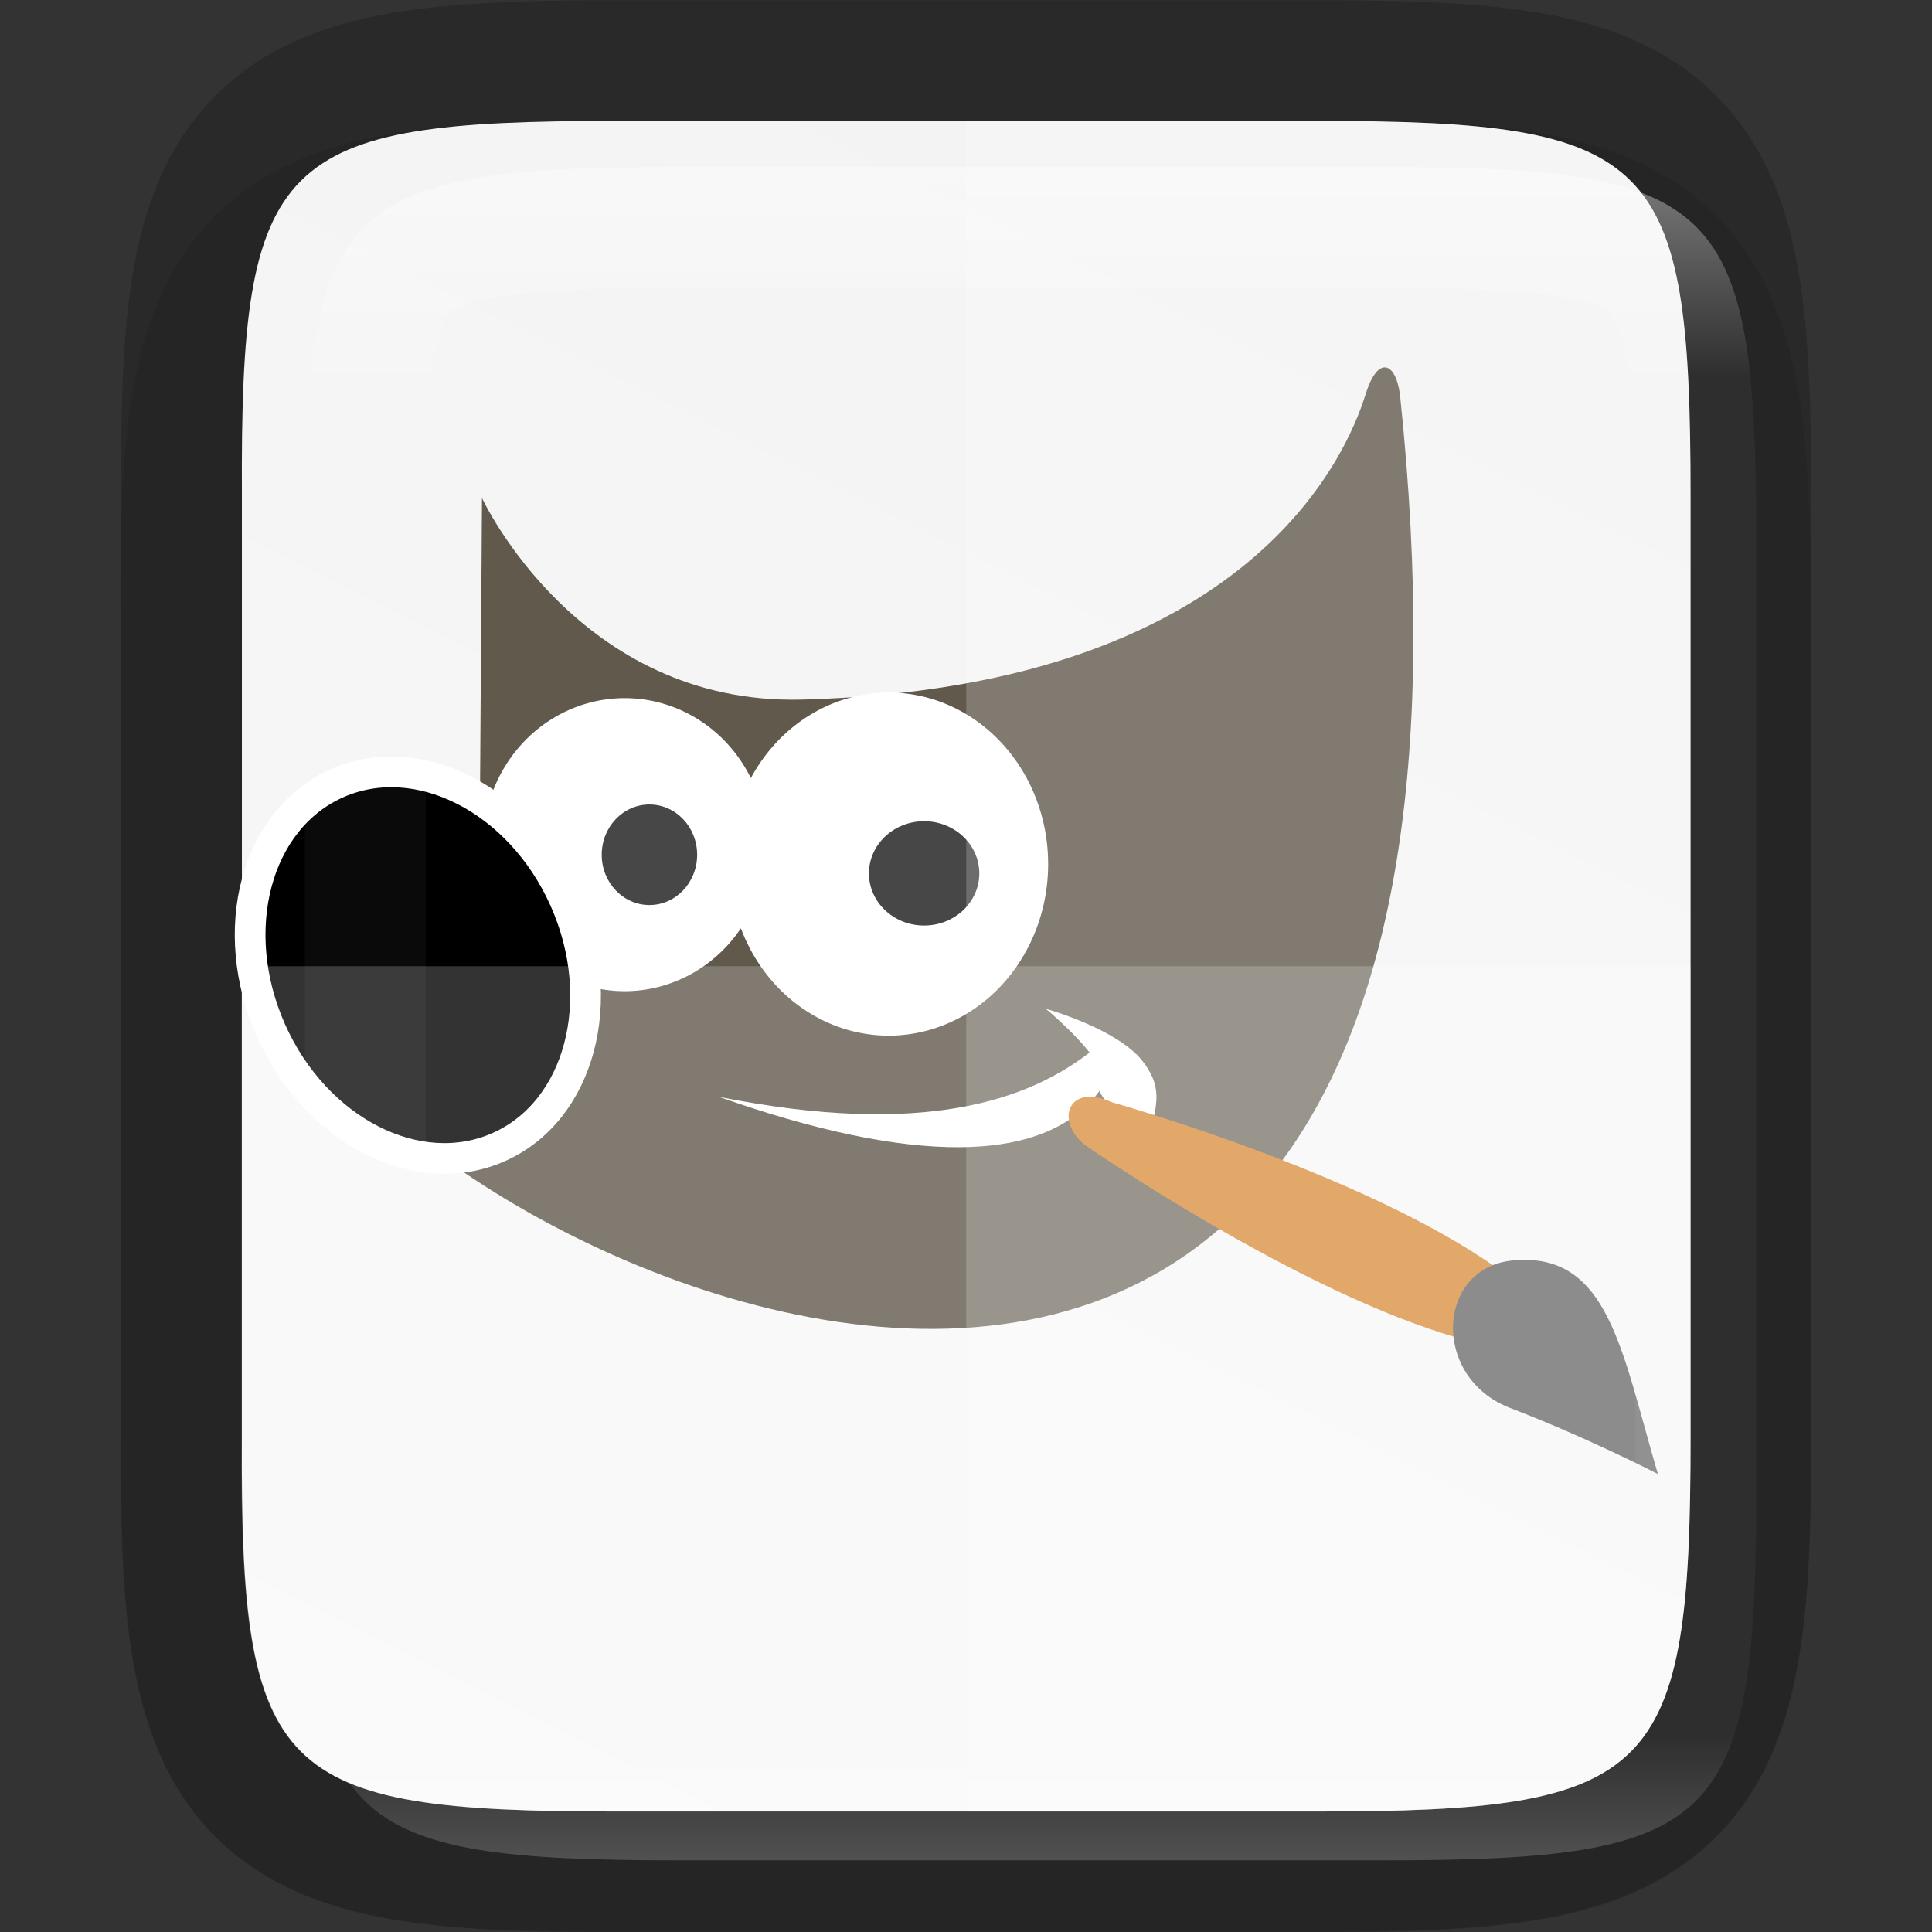 <svg height="16" viewBox="0 0 4.233 4.233" width="16" xmlns="http://www.w3.org/2000/svg" xmlns:xlink="http://www.w3.org/1999/xlink"><rect x="0" y="0" width="4.233" height="4.233" fill="#333333" stroke="none"/><linearGradient id="a" gradientUnits="userSpaceOnUse" x1="328" x2="328" y1="237" y2="251"><stop offset="0" stop-color="#fff"/><stop offset=".125" stop-color="#fff" stop-opacity=".098"/><stop offset=".925" stop-color="#fff" stop-opacity=".098"/><stop offset="1" stop-color="#fff" stop-opacity=".498"/></linearGradient><clipPath id="b"><path d="m325.096 237c-2.808 0-3.11.288-3.096 3.102v3.898 3.898c-.014 2.813.288 3.102 3.096 3.102h5.808c2.808 0 3.096-.288 3.096-3.102v-3.898-3.898c0-2.813-.288-3.102-3.096-3.102z"/></clipPath><linearGradient id="c" gradientTransform="matrix(0 -.01 .01 0 -.943 4.474)" gradientUnits="userSpaceOnUse" x1="459.034" x2="35.31" y1="419.233" y2="207.365"><stop offset="0" stop-color="#f2f2f2"/><stop offset="1" stop-color="#f9f9f9"/></linearGradient><path d="m1.348.265c-.19 0-.344.004-.486.027-.141.024-.283.073-.391.181-.108.108-.158.25-.181.391-.024.142-.027.296-.026.487v.765 1.031c-.001.19.002.345.026.486.024.142.073.283.181.391.108.108.249.157.391.181.141.024.295.027.486.027h1.537c.19 0 .344-.004.485-.027.141-.024.282-.074.39-.181.108-.108.157-.249.181-.391.024-.141.027-.295.027-.486v-1.031-.767c0-.191-.004-.344-.027-.486-.024-.141-.073-.283-.181-.391-.108-.108-.249-.158-.39-.181-.141-.024-.295-.027-.485-.027z" opacity=".1"/><path d="m1.349.265c-.743 0-.823.076-.819.821v1.031 1.031c-.004.744.076.821.819.821h1.536c.743 0 .819-.076.819-.821v-1.031-1.031c0-.744-.076-.821-.819-.821z" fill="none" opacity=".2" stroke="#000" stroke-width=".529"/><path d="m1.349.265c-.743 0-.823.076-.819.821v1.031 1.031c-.004.744.076.821.819.821h1.536c.743 0 .819-.076.819-.821v-1.031-1.031c0-.744-.076-.821-.819-.821z" fill="url(#c)"/><g enable-background="new" transform="matrix(.05 0 0 .05 .437 -10.935)"><path d="m12.381 240.523s4.2 9.09 14.025 8.833c20.589-.542 24.2-11.815 24.716-13.442.517-1.626 1.307-1.38 1.49.123 6.715 63.976-46.602 36.526-48.495 25.63 10.589-3.253 8.169-6.973 8.169-6.973z" fill="#60594c" fill-rule="evenodd"/><path d="m113.967 74.641a26.371 28.368 0 0 0 -22.789 14.148 23.415 24.229 0 0 0 -20.859-13.223 23.415 24.229 0 0 0 -23.416 24.229 23.415 24.229 0 0 0 23.416 24.23 23.415 24.229 0 0 0 19.211-10.395 26.371 28.368 0 0 0 24.438 17.746 26.371 28.368 0 0 0 26.371-28.367 26.371 28.368 0 0 0 -26.371-28.369z" fill="#fff" transform="matrix(.265 0 0 .265 0 229.267)"/><ellipse cx="-97.563" cy="242.372" rx="7.046" ry="8.727" stroke="#fff" stroke-linecap="round" stroke-linejoin="round" stroke-width="1.346" transform="matrix(.913 -.407 .407 .913 0 0)"/><ellipse cx="19.718" cy="256.156" fill="#474747" rx="2.091" ry="2.203"/><ellipse cx="31.755" cy="256.972" fill="#474747" rx="2.418" ry="2.285"/><path d="m22.752 266.76c8.993 1.799 13.572.131 16.252-1.939-.708-.914-1.917-1.917-1.917-1.917s3.14.873 4.246 2.3c1.103 1.423.409 2.3.121 4.121-.642-1.599-1.842-2.199-2.004-2.835-2.41 3.332-8.416 3.194-16.699.269z" fill="#fff" fill-rule="evenodd"/><g transform="matrix(-.153 -.52 .52 -.153 34.731 266.258)"><path d="m-30.35 30.579 4.621 4.434c10.553-8.323 21.689-26.117 21.689-26.117 2.507-2.915-.105-4.837-2.692-3.07 0 0-16.4 13.191-23.618 24.752z" fill="#d17716"/><path d="m-45.341 42.77c10.444 0 18.37 1.244 19.871-6.355 1.209-6.123-7.211-9.057-11.383-3.591-4.019 5.266-8.488 9.946-8.488 9.946z" fill="#4b4b4b"/></g></g><path d="m2.117.265v3.704h.768c.743 0 .819-.076.819-.821v-1.031-1.031c0-.744-.076-.821-.819-.821z" fill="#fff" opacity=".2"/><path d="m.529 2.117v1.031c-.004.744.076.821.819.821h1.537c.743 0 .819-.076.819-.821v-1.031z" fill="#fff" opacity=".2"/><path clip-path="url(#b)" d="m325.096 237c-2.808 0-3.11.288-3.096 3.102v3.898 3.898c-.014 2.813.288 3.102 3.096 3.102h5.808c2.808 0 3.096-.288 3.096-3.102v-3.898-3.898c0-2.813-.288-3.102-3.096-3.102z" fill="none" opacity=".4" stroke="url(#a)" stroke-width="2" transform="matrix(.265 0 0 .265 -84.662 -62.439)"/></svg>
